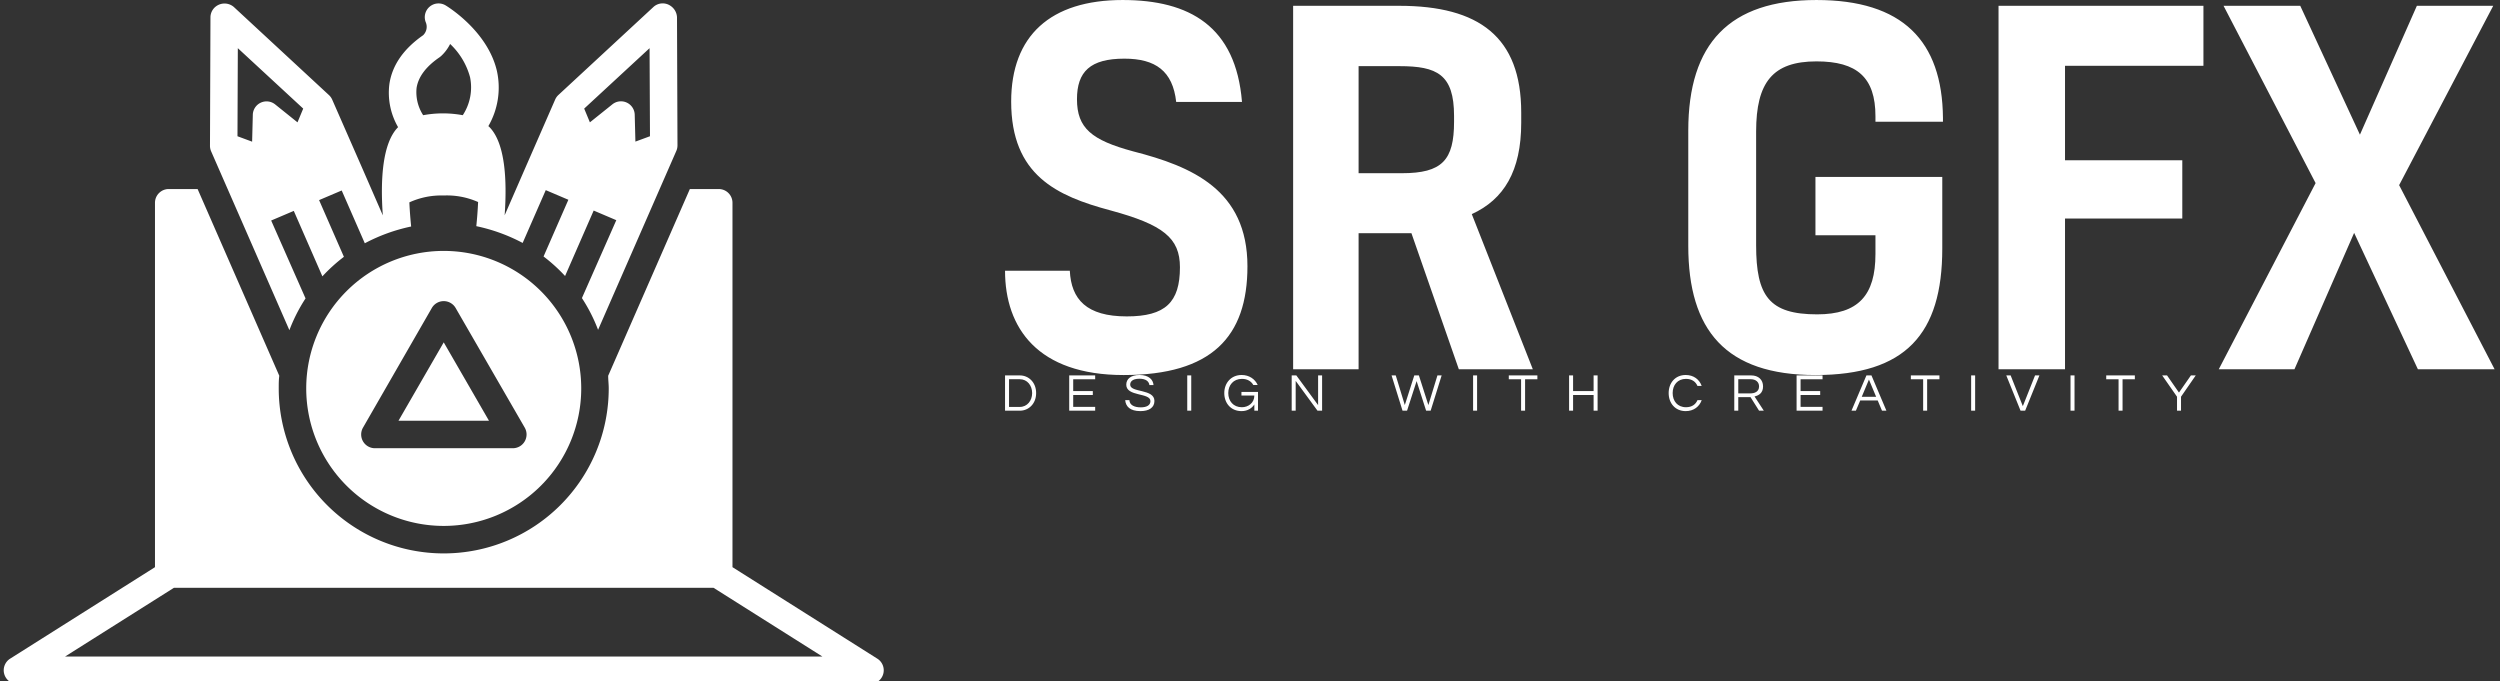 <svg data-v-423bf9ae="" xmlns="http://www.w3.org/2000/svg" viewBox="0 0 400 109" class="iconLeftSlogan"><rect x="0" y="0" width="400" height="109" fill="#333333" stroke="none"/><!----><!----><!----><g data-v-423bf9ae="" id="4aa8acf0-6234-4d7d-9df4-ce2f26beeb8a" fill="white" transform="matrix(5.455,0,0,5.455,158.188,-22.309)"><path d="M3.98 5.81C4.89 5.81 5.40 6.17 5.50 7.08L7.43 7.08C7.25 4.86 5.89 4.09 3.93 4.09C1.81 4.09 0.66 5.14 0.66 7.07C0.66 9.23 2.00 9.84 3.57 10.26C5.12 10.68 5.61 11.07 5.61 11.93C5.61 12.96 5.18 13.37 4.05 13.37C2.87 13.37 2.42 12.87 2.38 12.03L0.48 12.03C0.48 13.71 1.44 15.09 3.96 15.09C6.54 15.09 7.59 13.97 7.59 11.90C7.59 9.66 5.96 8.97 4.24 8.53C3.02 8.20 2.59 7.85 2.59 7.00C2.59 6.19 2.98 5.81 3.98 5.81ZM12.40 10.93L13.79 14.92L15.96 14.92L14.17 10.37C15.11 9.94 15.62 9.11 15.62 7.69L15.62 7.39C15.62 5.17 14.38 4.26 12.04 4.26L8.93 4.26L8.93 14.92L10.85 14.92L10.85 10.93ZM10.85 6.03L12.05 6.03C13.15 6.03 13.65 6.27 13.65 7.49L13.65 7.66C13.65 8.79 13.30 9.17 12.12 9.17L10.85 9.17ZM26.01 11.54C26.01 12.75 25.51 13.31 24.30 13.31C22.89 13.31 22.51 12.77 22.51 11.28L22.51 7.95C22.51 6.50 23.00 5.89 24.28 5.89C25.47 5.89 26.01 6.36 26.01 7.50L26.01 7.66L27.99 7.66L27.99 7.55C27.97 5.28 26.80 4.09 24.28 4.09C21.73 4.09 20.52 5.36 20.52 7.92L20.52 11.30C20.52 13.78 21.62 15.09 24.25 15.09C26.89 15.09 27.97 13.89 27.97 11.38L27.97 9.28L24.25 9.28L24.25 10.99L26.01 10.99ZM35.63 4.26L29.62 4.26L29.62 14.92L31.57 14.92L31.57 10.50L35.01 10.50L35.01 8.79L31.57 8.79L31.57 6.02L35.63 6.02ZM41.92 14.92L44.17 14.92L41.37 9.52L44.13 4.26L41.89 4.26L40.22 8.04L38.47 4.26L36.22 4.26L38.92 9.46L36.08 14.92L38.30 14.92L40.05 10.92Z"></path></g><!----><g data-v-423bf9ae="" id="96d89f65-a885-4b7b-8722-959b42170f6a" transform="matrix(1.1,0,0,1.1,0.597,-6.054)" stroke="none" fill="white"><path d="M34.46 37.32l7.09 16.21a23.93 23.93 0 0 1 2.35-4.62l-5-11.33 3.29-1.4 4.16 9.52a24.2 24.2 0 0 1 3.13-2.84l-3.61-8.25 3.29-1.4 3.36 7.68a25.63 25.63 0 0 1 6.74-2.44c-.12-1.22-.21-2.4-.26-3.51a11.16 11.16 0 0 1 5-1 11.16 11.16 0 0 1 5 .95c-.05 1.12-.14 2.3-.26 3.51a25.63 25.63 0 0 1 6.74 2.44l3.36-7.68 3.29 1.4-3.61 8.25a24.2 24.2 0 0 1 3.13 2.84l4.16-9.52 3.29 1.4-5 11.33a23.93 23.93 0 0 1 2.35 4.62l7.09-16.21 4.29-9.81a2 2 0 0 0 .17-.81L97.93 8A2.11 2.11 0 0 0 97 6.36a2 2 0 0 0-2.51.17l-13.8 12.78a2 2 0 0 0-.48.67l-4.3 9.84-3.05 7c.37-5.19.07-10.57-2.25-12.87l-.12-.1a11.19 11.19 0 0 0 1.25-8C70.4 10 64.51 6.43 64.26 6.28a2 2 0 0 0-2.85 2.52 1.7 1.7 0 0 1-.41 1.83c-2.87 2-4.52 4.4-4.91 7.14A10 10 0 0 0 57.36 24c-2.29 2.31-2.59 7.67-2.22 12.83l-3.05-7L47.78 20a2 2 0 0 0-.48-.67L33.48 6.53a2.07 2.07 0 0 0-2.55-.14A2 2 0 0 0 30.07 8L30 26.71a2 2 0 0 0 .17.81zm59.48-24.81L94 25.32l-2.12.78-.1-3.91a2 2 0 0 0-3.25-1.51l-3.27 2.62-.83-2zM60.05 18.3c.25-1.62 1.37-3.12 3.35-4.47l.2-.16a6 6 0 0 0 1.33-1.77 10.33 10.33 0 0 1 2.9 4.84 7.37 7.37 0 0 1-1.06 5.52 15.83 15.83 0 0 0-5.76 0 6.15 6.15 0 0 1-.96-3.96zm-26-5.79l9.51 8.79-.83 2-3.25-2.61a2 2 0 0 0-3.25 1.51l-.1 3.91-2.13-.79zM57.42 66.7h13.16L64 55.3l-6.58 11.4z"></path><path d="M64 42a20 20 0 1 0 20 20 20 20 0 0 0-20-20zm11.78 27.7a2 2 0 0 1-1.74 1H54a2 2 0 0 1-1.74-1 2 2 0 0 1 0-2l10.01-17.4a2 2 0 0 1 3.46 0l10.05 17.4a2 2 0 0 1 0 2z"></path><path d="M127.07 101.31L106 88V35a2 2 0 0 0-2-2h-4.2L87.92 60.16c0 .61.08 1.22.08 1.84a24 24 0 0 1-48 0c0-.62 0-1.23.08-1.84L28.2 33H24a2 2 0 0 0-2 2v53L.93 101.31A2 2 0 0 0 2 105h124a2 2 0 0 0 1.07-3.69zM8.92 101l15.84-10h78.48l15.84 10z"></path></g><!----><g data-v-423bf9ae="" id="2cc4dcd2-f8ac-4ec0-993d-67579d19e6e8" fill="white" transform="matrix(0.609,0,0,0.609,160.118,58.72)"><path d="M5.04 2.21L1.13 2.21L1.13 11.48L5.04 11.48C7.25 11.48 9.30 9.74 9.30 6.85C9.30 3.95 7.25 2.21 5.04 2.21ZM5.00 10.49L2.18 10.49L2.18 3.21L5.00 3.21C6.97 3.21 8.25 4.86 8.25 6.85C8.25 8.83 6.97 10.49 5.00 10.49ZM24.81 3.22L24.81 2.21L17.99 2.21L17.99 11.48L24.81 11.48L24.81 10.47L19.04 10.47L19.04 7.35L24.19 7.35L24.19 6.33L19.04 6.33L19.04 3.22ZM34.01 4.65C34.01 4.03 34.37 3.08 36.47 3.08C38.16 3.08 38.95 3.82 39.06 4.75L40.14 4.75C40.05 3.36 38.93 2.10 36.47 2.10C34.15 2.10 32.98 3.15 32.98 4.66C32.98 7.84 39.33 6.69 39.33 8.96C39.33 10.05 38.35 10.60 36.78 10.60C35.17 10.60 33.87 10.05 33.80 8.71L32.70 8.71C32.84 10.37 33.96 11.59 36.71 11.59C38.99 11.59 40.38 10.64 40.38 8.92C40.38 5.68 34.01 6.80 34.01 4.65ZM50.05 2.21L49 2.21L49 11.48L50.05 11.48ZM63.29 2.10C60.51 2.10 58.73 4.21 58.73 6.85C58.73 9.48 60.44 11.59 63.27 11.59C64.95 11.59 66.04 10.74 66.63 9.84L66.63 11.48L67.59 11.48L67.59 6.55L63.24 6.55L63.24 7.50L66.63 7.50C66.63 9.44 65.03 10.57 63.35 10.57C61.10 10.57 59.78 8.93 59.78 6.85C59.78 4.76 61.12 3.12 63.38 3.12C64.79 3.12 65.80 3.74 66.36 4.73L67.51 4.73C66.82 3.18 65.28 2.10 63.29 2.10ZM83.38 2.21L83.38 10.01L77.66 2.21L76.44 2.21L76.44 11.48L77.49 11.48L77.49 3.65L83.22 11.48L84.43 11.48L84.43 2.21ZM109.26 3.70L111.76 11.48L112.95 11.48L115.84 2.21L114.73 2.21L112.35 10.00L109.86 2.21L108.65 2.21L106.16 10.00L103.78 2.21L102.68 2.21L105.56 11.48L106.75 11.48ZM125.15 2.21L124.10 2.21L124.10 11.48L125.15 11.48ZM140.99 2.21L133.48 2.21L133.48 3.22L136.71 3.22L136.71 11.48L137.76 11.48L137.76 3.22L140.99 3.22ZM155.76 2.21L155.76 6.33L150.37 6.33L150.37 2.21L149.32 2.21L149.32 11.48L150.37 11.48L150.37 7.35L155.76 7.35L155.76 11.48L156.81 11.48L156.81 2.21ZM180.04 10.57C177.79 10.57 176.53 8.93 176.53 6.85C176.53 4.76 177.79 3.12 180.04 3.12C181.57 3.12 182.57 3.85 183.05 4.98L184.16 4.98C183.57 3.29 182.06 2.10 179.96 2.10C177.17 2.10 175.48 4.21 175.48 6.85C175.48 9.48 177.17 11.59 179.96 11.59C182.06 11.59 183.57 10.40 184.16 8.71L183.05 8.71C182.57 9.84 181.57 10.57 180.04 10.57ZM193.77 7.92L196.99 7.92L199.23 11.48L200.48 11.48L198.04 7.74C199.08 7.50 200.28 6.90 200.28 5.11C200.28 3.35 199.07 2.21 197.16 2.21L192.72 2.21L192.72 11.48L193.77 11.48ZM193.77 3.21L197.04 3.21C198.35 3.21 199.23 3.93 199.23 5.11C199.23 6.55 197.97 6.93 196.98 6.93L193.77 6.93ZM215.91 3.22L215.91 2.21L209.09 2.21L209.09 11.48L215.91 11.48L215.91 10.47L210.14 10.47L210.14 7.35L215.29 7.35L215.29 6.33L210.14 6.33L210.14 3.22ZM228.76 2.21L227.44 2.21L223.51 11.48L224.67 11.48L225.81 8.79L230.40 8.79L231.53 11.48L232.69 11.48ZM226.21 7.83L228.10 3.30L229.99 7.83ZM246.62 2.21L239.11 2.21L239.11 3.22L242.34 3.22L242.34 11.48L243.39 11.48L243.39 3.22L246.62 3.22ZM256.00 2.21L254.95 2.21L254.95 11.48L256.00 11.48ZM271.74 2.21L268.53 10.29L265.33 2.21L264.18 2.21L267.93 11.48L269.14 11.48L272.89 2.21ZM282.11 2.21L281.06 2.21L281.06 11.48L282.11 11.48ZM297.96 2.21L290.44 2.21L290.44 3.22L293.68 3.22L293.68 11.48L294.73 11.48L294.73 3.22L297.96 3.22ZM310.09 7.81L313.96 2.21L312.69 2.21L309.55 6.72L306.42 2.21L305.14 2.21L309.04 7.81L309.04 11.48L310.09 11.48Z"></path></g></svg>